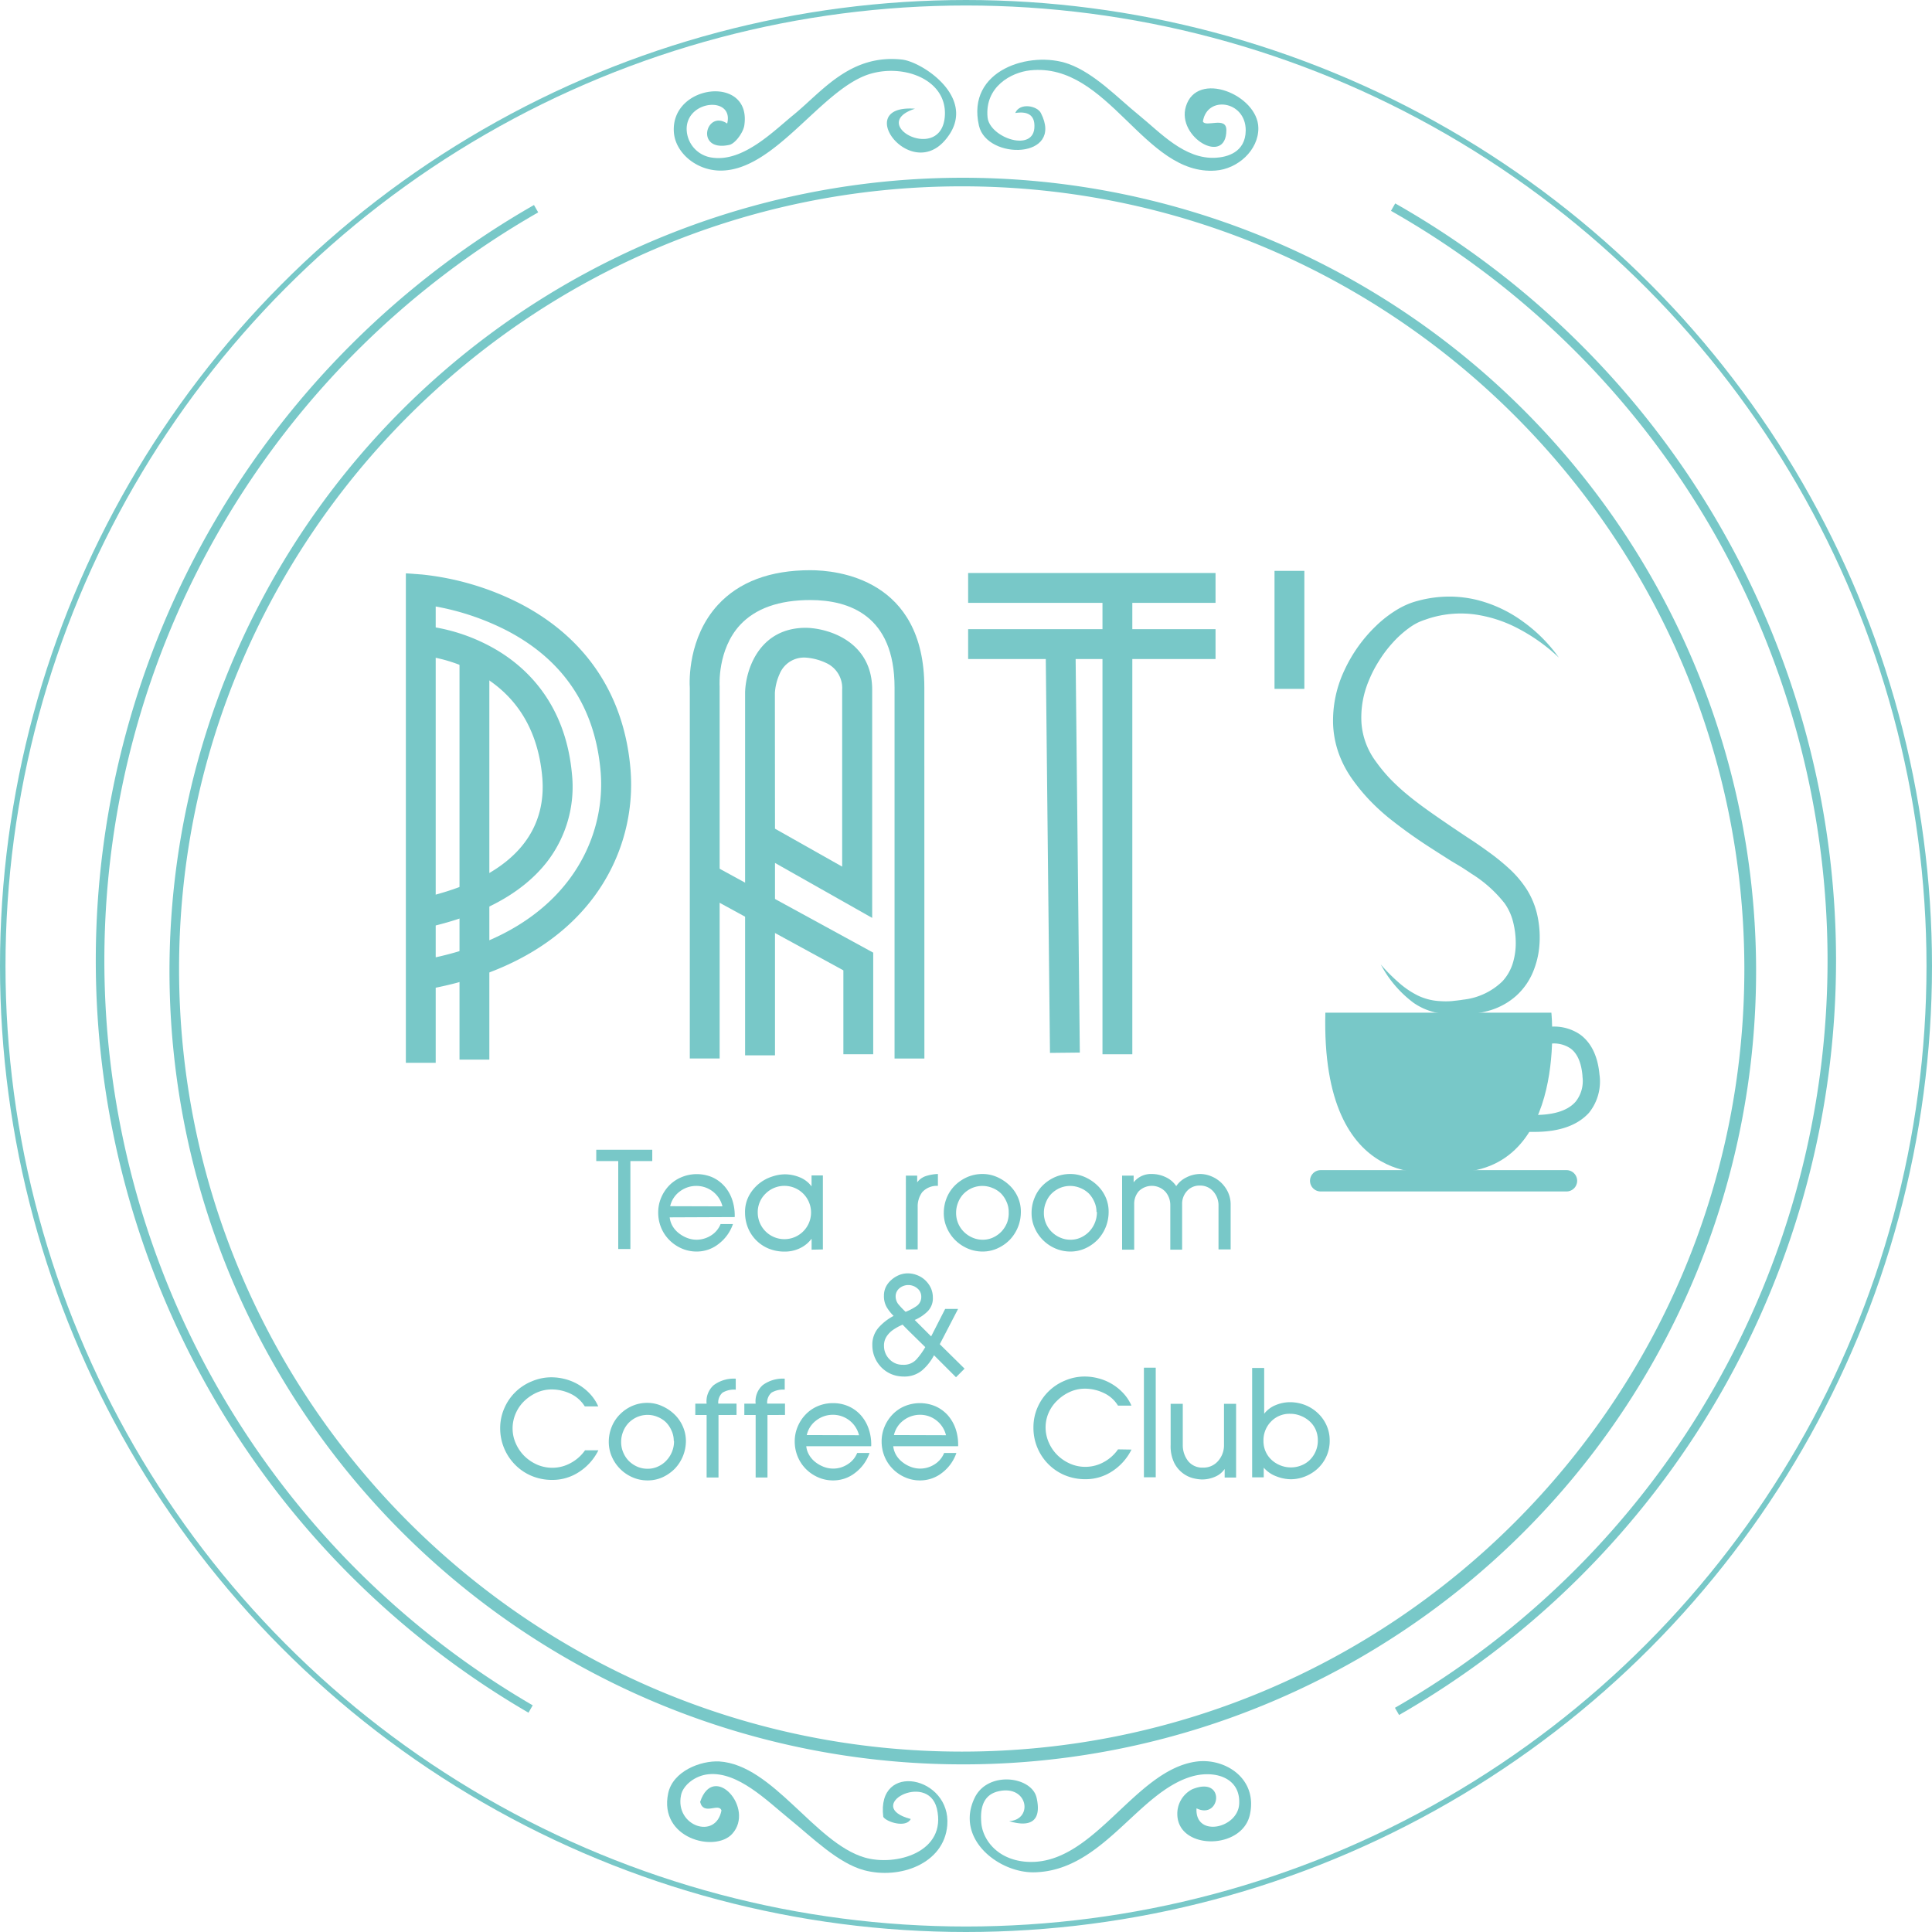<svg id="Layer_1" data-name="Layer 1" xmlns="http://www.w3.org/2000/svg" viewBox="0 0 351.5 351.5"><defs><style>.cls-1{fill:none;stroke:#78c8c8;stroke-miterlimit:10;}.cls-2,.cls-3{fill:#78c8c8;}.cls-2{fill-rule:evenodd;}</style></defs><title>logopat</title><circle class="cls-1" cx="175.75" cy="175.75" r="175.25"/><path class="cls-2" d="M166.47,19.78c-8.83,2.85,5,10.15,5.44,1.17.31-6.6-7.75-9.48-14-7.38-8.77,3-17.21,17.84-27.16,17.46-4.26-.16-7.9-3.34-8.15-7-.59-8.77,14.25-10.5,12.81-1.17-.19,1.22-1.63,3.26-2.72,3.5-6.33,1.37-4.25-6.51-.39-3.88,1.25-4.95-7.12-4.34-7.37.77a5.31,5.31,0,0,0,4.66,5.43c5.61.82,11.12-4.8,14.74-7.75,5.25-4.28,10.32-11.13,19.79-10.09,3.74.41,14.27,7.31,7.76,14.74S155.08,18.94,166.47,19.78Z"/><path class="cls-2" d="M218.85,22.11c.53,1.11,4.28-1,4.27,1.55,0,6.58-9.06,1.34-7.37-4.27,2-6.69,13.11-2.14,13.19,3.88.05,4.08-3.79,7.47-7.76,7.76-13,1-19.5-19.73-33.75-18.23-3.47.36-8.28,3-7.76,8.53.35,3.75,8.64,6.58,8.53,1.55,0-1.92-1.21-2.68-3.49-2.32.83-1.95,4-1.31,4.66,0,4.28,8.39-9.79,8.64-11.26,2.32-2.36-10.19,9.39-13.74,16.3-11.25,4.77,1.73,8.94,6.19,12.8,9.32s8.31,8.1,14,7.75c1.94-.11,5.41-.91,5.43-5C226.64,18.32,219.59,17.29,218.85,22.11Z"/><path class="cls-2" d="M165.7,330.94c-.84,1.67-4.38.58-5-.38-1.28-10.21,12.4-7.39,11.64,1.55-.58,6.95-8.63,9.89-15.13,8.15-4.76-1.28-9.49-6-13.58-9.32s-9.38-8.68-14.74-8.14c-2.52.25-4.69,2.08-5,3.88-1.09,5.54,6.32,8.11,7.37,2.71-.49-1.47-3.25,1-3.88-1.55,2.43-7.36,10.06,1.18,5.82,5.82-3.12,3.42-13.35.84-11.64-7.37.84-4.05,5.9-6,9.31-5.82,9.77.63,17.35,14.77,26.38,17.46,5.7,1.7,15.11-.95,13.19-8.93C168.72,322.2,156.93,328.65,165.7,330.94Z"/><path class="cls-2" d="M217.69,329c-.32,5.34,7.49,3.71,7.76-.77.29-4.87-4.49-6.19-8.54-5.05C207,326,200.69,340.36,188.2,340.64c-6.48.15-14.51-6.1-10.86-13.58,2.4-4.92,10.36-3.89,11.25,0s-.71,5.57-5,4.27c4.43-.24,3.48-6.67-1.94-5.43-3.08.71-3.31,3.58-3.11,5.82.26,2.87,2.78,6.58,8.15,7,12.24.91,19.61-16.72,31-18.23,5.16-.68,11.19,3.06,9.7,9.7-1.45,6.44-13,6.4-13.19,0a5,5,0,0,1,2.71-4.66C223.07,323,222.08,331.17,217.69,329Z"/><path class="cls-3" d="M108.87,263.86a10,10,0,0,1-3.51,3.94,8.79,8.79,0,0,1-4.87,1.45,9.67,9.67,0,0,1-3.72-.71,9.16,9.16,0,0,1-3-2A9.41,9.41,0,0,1,91,259.84a9,9,0,0,1,.74-3.6,9.18,9.18,0,0,1,5-4.92,9.09,9.09,0,0,1,3.62-.74,10,10,0,0,1,2.43.32,9.4,9.4,0,0,1,4.5,2.64,8.11,8.11,0,0,1,1.55,2.33h-2.45a6.1,6.1,0,0,0-2.65-2.33,8,8,0,0,0-3.33-.75,6.68,6.68,0,0,0-2.77.58,8.21,8.21,0,0,0-2.28,1.55,7,7,0,0,0-1.54,2.25,6.77,6.77,0,0,0-.56,2.67,6.66,6.66,0,0,0,.59,2.79,7.44,7.44,0,0,0,1.59,2.31,7.8,7.8,0,0,0,2.3,1.54,7,7,0,0,0,2.77.56,6.84,6.84,0,0,0,3.31-.86,7.5,7.5,0,0,0,2.62-2.32Z"/><path class="cls-3" d="M124.79,262.14a7.32,7.32,0,0,1-2,5.05,7.68,7.68,0,0,1-2.23,1.57,6.52,6.52,0,0,1-2.75.58,6.73,6.73,0,0,1-2.72-.56,7.15,7.15,0,0,1-2.25-1.52,7.23,7.23,0,0,1-1.52-2.23,6.65,6.65,0,0,1-.56-2.69,7.16,7.16,0,0,1,.54-2.77,6.8,6.8,0,0,1,1.49-2.25A7.15,7.15,0,0,1,115,255.8a6.83,6.83,0,0,1,2.77-.57,6.41,6.41,0,0,1,2.65.57,7.67,7.67,0,0,1,2.25,1.49,6.79,6.79,0,0,1,1.55,2.21A6.55,6.55,0,0,1,124.79,262.14Zm-2.21,0a4.36,4.36,0,0,0-.39-1.83,5,5,0,0,0-1-1.52,4.73,4.73,0,0,0-1.54-1,4.63,4.63,0,0,0-1.82-.37,4.69,4.69,0,0,0-1.91.39,4.87,4.87,0,0,0-1.54,1.06,4.77,4.77,0,0,0-1,1.56,5,5,0,0,0-.37,1.94,4.71,4.71,0,0,0,.37,1.86,4.79,4.79,0,0,0,1,1.54,5,5,0,0,0,1.54,1.06,4.69,4.69,0,0,0,1.91.39,4.35,4.35,0,0,0,1.91-.42,4.67,4.67,0,0,0,1.52-1.1,5.07,5.07,0,0,0,1.37-3.53Z"/><path class="cls-3" d="M130.72,257.44v11.37h-2.16V257.44H126.5v-2.06h2.06a3.92,3.92,0,0,1,1.3-3.38,6.14,6.14,0,0,1,4-1.17v2a4.13,4.13,0,0,0-2.4.54,2.38,2.38,0,0,0-.78,2H134v2.06Z"/><path class="cls-3" d="M139.63,257.44v11.37h-2.15V257.44h-2.06v-2.06h2.06a3.92,3.92,0,0,1,1.29-3.38,6.17,6.17,0,0,1,4-1.17v2a4.13,4.13,0,0,0-2.4.54,2.38,2.38,0,0,0-.79,2h3.24v2.06Z"/><path class="cls-3" d="M146.69,263.12a3.8,3.8,0,0,0,.54,1.62,4.52,4.52,0,0,0,1.12,1.27,5.85,5.85,0,0,0,1.52.86,4.85,4.85,0,0,0,1.72.32,4.79,4.79,0,0,0,2.59-.76,4.32,4.32,0,0,0,1.77-2.08h2.25a7.67,7.67,0,0,1-2.6,3.6,6.41,6.41,0,0,1-4,1.39,6.66,6.66,0,0,1-2.75-.56,7.18,7.18,0,0,1-2.23-1.52,7,7,0,0,1-1.49-2.25,7.16,7.16,0,0,1-.54-2.77,6.8,6.8,0,0,1,.54-2.69,7.09,7.09,0,0,1,1.47-2.23,6.62,6.62,0,0,1,2.2-1.5,7,7,0,0,1,2.75-.54,6.87,6.87,0,0,1,2.86.59,6.49,6.49,0,0,1,2.23,1.64,7.24,7.24,0,0,1,1.42,2.5,8.59,8.59,0,0,1,.44,3.11Zm9.6-2a4.89,4.89,0,0,0-4.75-3.72,4.92,4.92,0,0,0-3,1,4.55,4.55,0,0,0-1.76,2.69Z"/><path class="cls-3" d="M162.51,263.12a4.09,4.09,0,0,0,.54,1.62,4.55,4.55,0,0,0,1.13,1.27,5.54,5.54,0,0,0,1.52.86,4.76,4.76,0,0,0,1.71.32,4.85,4.85,0,0,0,2.6-.76,4.36,4.36,0,0,0,1.76-2.08H174a7.65,7.65,0,0,1-2.59,3.6,6.44,6.44,0,0,1-4,1.39,6.62,6.62,0,0,1-2.74-.56,7.06,7.06,0,0,1-2.23-1.52,6.83,6.83,0,0,1-1.5-2.25,7.16,7.16,0,0,1-.54-2.77,6.8,6.8,0,0,1,.54-2.69,7.09,7.09,0,0,1,1.47-2.23,6.66,6.66,0,0,1,2.21-1.5,7.25,7.25,0,0,1,5.61.05,6.59,6.59,0,0,1,2.23,1.64,7.4,7.4,0,0,1,1.42,2.5,9,9,0,0,1,.44,3.11Zm9.6-2a4.81,4.81,0,0,0-1.71-2.67,4.76,4.76,0,0,0-3-1.05,4.94,4.94,0,0,0-3,1,4.6,4.6,0,0,0-1.76,2.69Z"/><path class="cls-3" d="M205.86,263.73a10,10,0,0,1-3.5,3.94,8.74,8.74,0,0,1-4.87,1.45,9.72,9.72,0,0,1-3.73-.71,9.26,9.26,0,0,1-3-2,9.35,9.35,0,0,1-2.74-6.71,9,9,0,0,1,.73-3.6,9.26,9.26,0,0,1,5-4.92,9.13,9.13,0,0,1,3.63-.74,9.88,9.88,0,0,1,2.42.32,9.4,9.4,0,0,1,4.51,2.65,8,8,0,0,1,1.54,2.32h-2.45a5.94,5.94,0,0,0-2.64-2.32,7.91,7.91,0,0,0-3.33-.76,6.65,6.65,0,0,0-2.77.58,7.92,7.92,0,0,0-2.28,1.55A6.93,6.93,0,0,0,190.8,257a6.61,6.61,0,0,0-.57,2.67,6.81,6.81,0,0,0,.59,2.79,7.33,7.33,0,0,0,1.59,2.31,7.72,7.72,0,0,0,2.31,1.54,6.79,6.79,0,0,0,2.77.56,6.87,6.87,0,0,0,3.3-.85,7.53,7.53,0,0,0,2.62-2.33Z"/><path class="cls-3" d="M208.12,268.77V248.83h2.15v19.94Z"/><path class="cls-3" d="M222.81,268.82v-1.56A4,4,0,0,1,221,268.7a6,6,0,0,1-2.33.47,7.79,7.79,0,0,1-1.55-.22,5.28,5.28,0,0,1-1.88-.89,5.43,5.43,0,0,1-1.59-1.88,6.94,6.94,0,0,1-.67-3.28v-7.5h2.21v7.45a4.69,4.69,0,0,0,.95,2.94,3.27,3.27,0,0,0,2.72,1.22,3.48,3.48,0,0,0,2.77-1.22,4.31,4.31,0,0,0,1.06-2.89v-7.5h2.2v13.42Z"/><path class="cls-3" d="M241.92,262.06a6.83,6.83,0,0,1-.64,3,6.92,6.92,0,0,1-1.66,2.23,7.41,7.41,0,0,1-2.28,1.37,7.06,7.06,0,0,1-2.47.47,7.48,7.48,0,0,1-2.68-.54,5.55,5.55,0,0,1-2.27-1.57v1.76h-2.11V248.88H230v8.33a5,5,0,0,1,2.09-1.57,6.8,6.8,0,0,1,2.57-.53,7.53,7.53,0,0,1,2.77.51,7.17,7.17,0,0,1,2.3,1.45,6.86,6.86,0,0,1,1.59,2.2A6.61,6.61,0,0,1,241.92,262.06Zm-2.16.05a4.8,4.8,0,0,0-.39-2,4.5,4.5,0,0,0-1.1-1.52,5.37,5.37,0,0,0-1.62-1,5,5,0,0,0-1.93-.37,4.64,4.64,0,0,0-3.48,1.42,4.87,4.87,0,0,0-1.37,3.53,4.66,4.66,0,0,0,.39,1.91,4.58,4.58,0,0,0,1.08,1.52,5.11,5.11,0,0,0,1.59,1,5,5,0,0,0,1.94.37,4.85,4.85,0,0,0,1.91-.37,4.58,4.58,0,0,0,1.54-1,5,5,0,0,0,1.05-1.56A4.87,4.87,0,0,0,239.76,262.11Z"/><path class="cls-3" d="M114.69,211.24v16h-2.21v-16h-4v-2.06h10.19v2.06Z"/><path class="cls-3" d="M121.84,221.48a4.09,4.09,0,0,0,.54,1.62,4.55,4.55,0,0,0,1.13,1.27,5.81,5.81,0,0,0,1.52.86,4.76,4.76,0,0,0,1.71.32,4.94,4.94,0,0,0,2.6-.76,4.34,4.34,0,0,0,1.76-2.09h2.25a7.65,7.65,0,0,1-2.59,3.6,6.39,6.39,0,0,1-4,1.4,6.78,6.78,0,0,1-2.74-.56,7.23,7.23,0,0,1-2.23-1.52,6.93,6.93,0,0,1-1.5-2.25,7.16,7.16,0,0,1-.54-2.77,6.85,6.85,0,0,1,.54-2.7,7.21,7.21,0,0,1,1.47-2.23,6.78,6.78,0,0,1,2.21-1.49,7.25,7.25,0,0,1,5.61,0,6.59,6.59,0,0,1,2.23,1.64,7.22,7.22,0,0,1,1.42,2.5,9,9,0,0,1,.44,3.11Zm9.6-2a4.87,4.87,0,0,0-4.75-3.72,4.94,4.94,0,0,0-3,1,4.57,4.57,0,0,0-1.76,2.69Z"/><path class="cls-3" d="M147.66,227.36v-2a5.65,5.65,0,0,1-2.13,1.74,6.28,6.28,0,0,1-2.72.61,7.66,7.66,0,0,1-3-.56,6.89,6.89,0,0,1-3.75-3.82,7.42,7.42,0,0,1-.51-2.72,6.25,6.25,0,0,1,.73-3.09,7.3,7.3,0,0,1,4.17-3.45,7.45,7.45,0,0,1,2.3-.42,7.16,7.16,0,0,1,2.74.54,4.94,4.94,0,0,1,2.16,1.66v-2h2.06v13.47Zm-9.8-6.71a4.85,4.85,0,1,0,1.42-3.48A4.69,4.69,0,0,0,137.86,220.65Z"/><path class="cls-3" d="M170.64,215.75a3.59,3.59,0,0,0-2.87,1.17,4.37,4.37,0,0,0-.81,2.7v7.69h-2.15V213.89h2.06v1.22a3.2,3.2,0,0,1,1.61-1.15,8,8,0,0,1,2.16-.37Z"/><path class="cls-3" d="M185.73,220.5a7.32,7.32,0,0,1-2,5.05,7.34,7.34,0,0,1-2.23,1.56,6.48,6.48,0,0,1-2.74.59,6.86,6.86,0,0,1-2.72-.56,7.32,7.32,0,0,1-2.25-1.52,7.18,7.18,0,0,1-1.52-2.23,6.52,6.52,0,0,1-.56-2.69,7.3,7.3,0,0,1,.53-2.77,6.87,6.87,0,0,1,1.5-2.26,7.5,7.5,0,0,1,2.25-1.52,7,7,0,0,1,2.77-.56,6.57,6.57,0,0,1,2.65.56,7.9,7.9,0,0,1,2.25,1.5,6.72,6.72,0,0,1,1.54,2.2A6.41,6.41,0,0,1,185.73,220.5Zm-2.21,0a4.4,4.4,0,0,0-.39-1.84,5.17,5.17,0,0,0-1-1.52,4.83,4.83,0,0,0-1.55-1,4.8,4.8,0,0,0-3.72,0,5,5,0,0,0-1.54,1.05,4.66,4.66,0,0,0-1,1.57,5,5,0,0,0-.37,1.94,4.8,4.8,0,0,0,1.4,3.4,5,5,0,0,0,1.54,1.05,4.54,4.54,0,0,0,1.91.4,4.38,4.38,0,0,0,1.91-.42,5,5,0,0,0,1.52-1.1,5.15,5.15,0,0,0,1-1.6A5,5,0,0,0,183.52,220.5Z"/><path class="cls-3" d="M201.7,220.5a7.32,7.32,0,0,1-2,5.05,7.42,7.42,0,0,1-2.22,1.56,6.53,6.53,0,0,1-2.75.59,6.86,6.86,0,0,1-2.72-.56,7.2,7.2,0,0,1-3.77-3.75,6.52,6.52,0,0,1-.56-2.69,7.12,7.12,0,0,1,.54-2.77,6.69,6.69,0,0,1,1.49-2.26,7.5,7.5,0,0,1,2.25-1.52,7,7,0,0,1,2.77-.56,6.57,6.57,0,0,1,2.65.56,7.9,7.9,0,0,1,2.25,1.5,6.72,6.72,0,0,1,1.54,2.2A6.41,6.41,0,0,1,201.7,220.5Zm-2.21,0a4.4,4.4,0,0,0-.39-1.84,5.17,5.17,0,0,0-1-1.52,4.83,4.83,0,0,0-1.55-1,4.8,4.8,0,0,0-3.72,0,5,5,0,0,0-1.54,1.05,4.66,4.66,0,0,0-1,1.57,5,5,0,0,0-.37,1.94,4.8,4.8,0,0,0,1.4,3.4,5,5,0,0,0,1.54,1.05,4.54,4.54,0,0,0,1.91.4,4.38,4.38,0,0,0,1.91-.42,5,5,0,0,0,1.52-1.1,5.12,5.12,0,0,0,1.37-3.53Z"/><path class="cls-3" d="M221.69,227.31v-7.94a3.77,3.77,0,0,0-.94-2.59,3.12,3.12,0,0,0-2.49-1.08,3,3,0,0,0-2.31,1,3.41,3.41,0,0,0-.88,2.38v8.28h-2.15v-8.08a3.7,3.7,0,0,0-.91-2.48,3.38,3.38,0,0,0-4.8-.1,3.45,3.45,0,0,0-.86,2.38v8.28h-2.2V213.89h2.1v1.22a4,4,0,0,1,3.24-1.52,5.92,5.92,0,0,1,2.62.59A4.59,4.59,0,0,1,214,215.8a4.63,4.63,0,0,1,1.87-1.6,5.58,5.58,0,0,1,2.49-.61,5.36,5.36,0,0,1,1.94.39,5.72,5.72,0,0,1,1.79,1.11,5.88,5.88,0,0,1,1.3,1.76,5.37,5.37,0,0,1,.51,2.38v8.08Z"/><path class="cls-3" d="M173.93,250.57l-4-4a9.29,9.29,0,0,1-2.18,2.76,5,5,0,0,1-3.36,1.11,5.8,5.8,0,0,1-2.23-.44,5.58,5.58,0,0,1-1.81-1.23,5.84,5.84,0,0,1-1.2-1.81,5.62,5.62,0,0,1-.44-2.21,4.67,4.67,0,0,1,1.17-3.25,9.71,9.71,0,0,1,2.7-2.09,8,8,0,0,1-1.27-1.61,4,4,0,0,1-.49-2.06,3.63,3.63,0,0,1,.36-1.62,4.2,4.2,0,0,1,1-1.27,5,5,0,0,1,1.37-.86,4.15,4.15,0,0,1,1.6-.32,4.57,4.57,0,0,1,1.76.35,4.3,4.3,0,0,1,1.45.93,4.65,4.65,0,0,1,1,1.39,4.24,4.24,0,0,1,.36,1.74,3.34,3.34,0,0,1-1,2.55,7.61,7.61,0,0,1-2.3,1.52l1.57,1.57,1.42,1.42,2.55-5h2.35l-3.33,6.42,4.51,4.45Zm-5.59-5.48L166.21,243c-.67-.65-1.33-1.31-2-2l-.62.29a10.54,10.54,0,0,0-1.15.69,4.39,4.39,0,0,0-1.12,1.15,3,3,0,0,0-.49,1.74,3.42,3.42,0,0,0,1,2.43,3.23,3.23,0,0,0,2.42,1,3.09,3.09,0,0,0,2.5-1A13.12,13.12,0,0,0,168.34,245.09Zm-.73-9.21a1.89,1.89,0,0,0-.74-1.5,2.52,2.52,0,0,0-3.23,0,1.9,1.9,0,0,0-.69,1.55,2.29,2.29,0,0,0,.61,1.49,14.56,14.56,0,0,0,1.2,1.25,9.68,9.68,0,0,0,1.92-1A2,2,0,0,0,167.61,235.88Z"/><path class="cls-3" d="M79.27,193.36H73.84V104.31l2.91.21a50.63,50.63,0,0,1,17.8,5.26c12,6.2,19,16.6,20.15,30.07C116,154.69,107.43,174,79.27,179.7Zm0-83v63.81c23.8-5.23,31.07-21.41,30-33.84-1-11.62-6.73-20.24-17.08-25.62A46.68,46.68,0,0,0,79.27,110.34Z"/><rect class="cls-3" x="83.6" y="119.45" width="5.43" height="73.33"/><path class="cls-3" d="M77.19,168.86l-1.14-5.31c20-4.32,23.3-14.47,22.6-22.23-.78-8.6-4.7-14.92-11.66-18.78a27.8,27.8,0,0,0-10.36-3.29l.36-5.42a33.17,33.17,0,0,1,12.63,4c5.93,3.29,13.25,10,14.44,23a22.33,22.33,0,0,1-4.56,16C95,162.58,87.53,166.62,77.19,168.86Z"/><path class="cls-3" d="M168.18,192.58h-5.43V125.07c0-13.14-8.33-15.9-15.32-15.9-5.72,0-10,1.53-12.8,4.55-4.13,4.49-3.71,11.06-3.7,11.13v67.73h-5.43V125.17c-.08-1.17-.35-9.17,5.12-15.13,3.85-4.18,9.5-6.3,16.8-6.3,4.87,0,20.75,1.53,20.75,21.33Z"/><path class="cls-3" d="M141,192h-5.44V126c.09-4.08,2.51-11.78,11.06-11.78h.06c4.14.09,12,2.55,12,11.25V167L141,157Zm0-41.23,12.22,6.9V125.46a5,5,0,0,0-3-4.88,10.36,10.36,0,0,0-3.67-.94,4.8,4.8,0,0,0-4.72,3,9.79,9.79,0,0,0-.85,3.45Z"/><polygon class="cls-3" points="158.87 191.81 153.44 191.81 153.44 176.54 127.5 162.38 130.11 157.61 158.87 173.32 158.87 191.81"/><rect class="cls-3" x="176.14" y="104.25" width="45.01" height="5.43"/><rect class="cls-3" x="176.14" y="114.47" width="45.01" height="5.43"/><rect class="cls-3" x="200.58" y="107.23" width="5.43" height="84.58"/><rect class="cls-3" x="190.62" y="118.09" width="5.43" height="73.46" transform="translate(-1.62 2.05) rotate(-0.61)"/><rect class="cls-3" x="231.88" y="103.86" width="5.43" height="21.47"/><path class="cls-3" d="M283.61,119.64a32.75,32.75,0,0,0-7.25-5.21,24.09,24.09,0,0,0-8.18-2.66,19.17,19.17,0,0,0-8.26.76l-1,.34c-.32.12-.66.26-.9.37a10.84,10.84,0,0,0-1.65,1,19.1,19.1,0,0,0-3,2.71,22.15,22.15,0,0,0-2.48,3.29,21.88,21.88,0,0,0-1.87,3.63,17.19,17.19,0,0,0-1.32,7.69,13.39,13.39,0,0,0,2.63,7,29,29,0,0,0,2.64,3.19,38,38,0,0,0,3.08,2.83c2.19,1.82,4.63,3.5,7.08,5.18,1.22.84,2.47,1.67,3.71,2.5.62.41,1.28.83,1.91,1.27s1.28.88,1.91,1.35a39.75,39.75,0,0,1,3.74,3,19.32,19.32,0,0,1,3.35,3.9,14.8,14.8,0,0,1,2,5,18.6,18.6,0,0,1,.33,5.1,15.77,15.77,0,0,1-1.19,5,12.08,12.08,0,0,1-3.07,4.32,12.59,12.59,0,0,1-4.5,2.55,18.25,18.25,0,0,1-4.83.82l-.6,0h-.58c-.39,0-.78,0-1.18,0a14.3,14.3,0,0,1-2.42-.25,11.61,11.61,0,0,1-4.49-1.84,20.8,20.8,0,0,1-6-7,32,32,0,0,0,3.17,3.2,16,16,0,0,0,3.6,2.46,10.59,10.59,0,0,0,4,1,14.64,14.64,0,0,0,2.09,0l1.08-.12.55-.07.53-.08a12.09,12.09,0,0,0,7.09-3.32,8.6,8.6,0,0,0,1.86-3.17,12.52,12.52,0,0,0,.58-3.79,15.75,15.75,0,0,0-.49-3.88,10.05,10.05,0,0,0-1.52-3.34,23.22,23.22,0,0,0-6-5.38c-.59-.4-1.2-.8-1.82-1.2L264,156.63c-1.28-.81-2.57-1.63-3.85-2.46a89.51,89.51,0,0,1-7.56-5.43,39.2,39.2,0,0,1-3.55-3.3,34.57,34.57,0,0,1-3.09-3.79,19.47,19.47,0,0,1-2.41-4.64,18,18,0,0,1-1-5.16,21.42,21.42,0,0,1,2.06-9.91,26.71,26.71,0,0,1,5.68-8,21.57,21.57,0,0,1,3.94-3.05,15.38,15.38,0,0,1,2.34-1.14c.46-.17.82-.28,1.22-.39s.79-.21,1.19-.3a22.12,22.12,0,0,1,4.86-.52,21.47,21.47,0,0,1,4.81.59,24.14,24.14,0,0,1,8.5,4A28,28,0,0,1,283.61,119.64Z"/><path class="cls-3" d="M241.13,184.24h41.12s3.3,31.43-20.37,28.91C261.88,213.15,240.28,217.67,241.13,184.24Z"/><path class="cls-3" d="M240.28,216.77H285a1.94,1.94,0,0,0,0-3.88H240.28a1.94,1.94,0,0,0,0,3.88Z"/><path class="cls-3" d="M279.2,205.93l-1.08,0,.12-3.1c4.08.16,6.93-.65,8.45-2.43a6,6,0,0,0,1.22-4.51l0-.16c-.21-2.42-.95-4.11-2.21-5a5.35,5.35,0,0,0-3.81-.82l-.65-3a8.37,8.37,0,0,1,6.27,1.33c2,1.48,3.18,3.91,3.49,7.23a9.06,9.06,0,0,1-1.92,7C287,204.74,283.72,205.93,279.2,205.93Z"/><path class="cls-3" d="M175,321a144.33,144.33,0,1,1,56.34-11.38A143.8,143.8,0,0,1,175,321ZM175,33.9C96.46,33.9,32.58,97.77,32.58,176.29S96.46,318.68,175,318.68,317.36,254.8,317.36,176.29,253.49,33.9,175,33.9Z"/><path class="cls-3" d="M96.15,311.6a158.33,158.33,0,0,1,1-274.3l.77,1.34a156.8,156.8,0,0,0-1,271.62Z"/><path class="cls-3" d="M254.56,312.05l-.77-1.34a156.8,156.8,0,0,0-.72-272.35l.77-1.35a158.32,158.32,0,0,1,.72,275Z"/></svg>